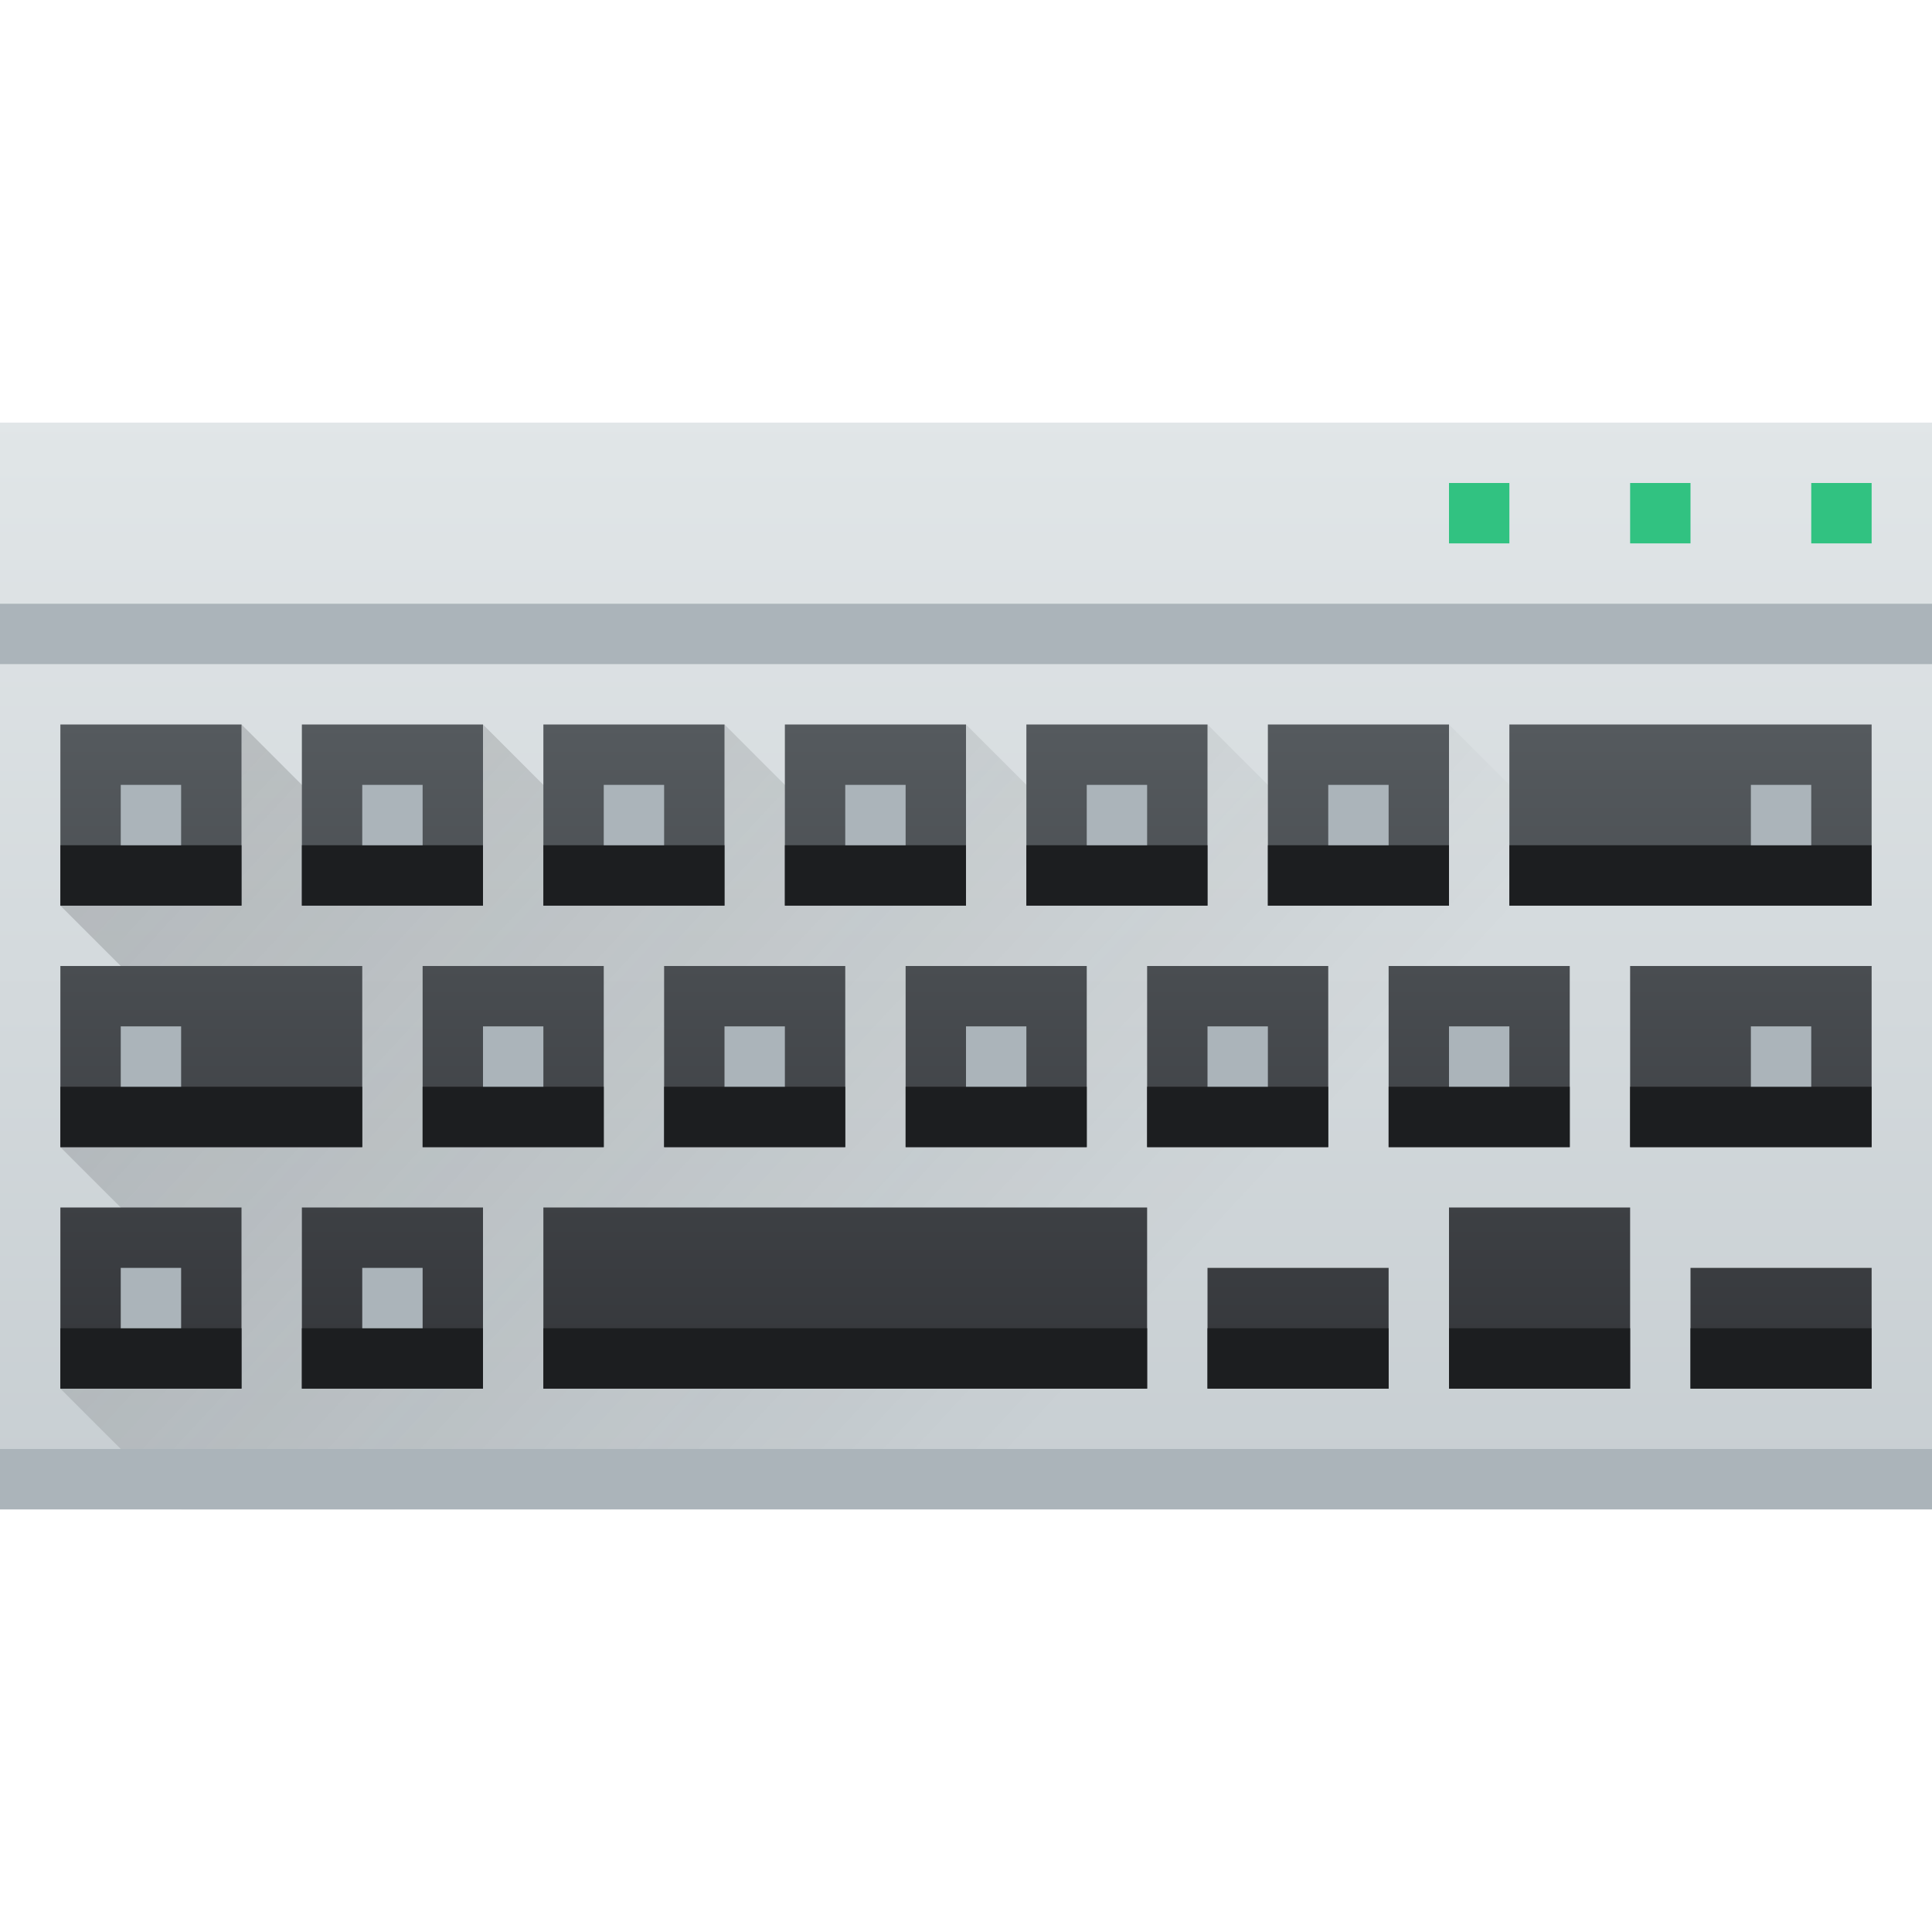 <?xml version="1.0" encoding="UTF-8" standalone="no"?>
<!-- Created with Inkscape (http://www.inkscape.org/) -->

<svg
   xmlns:dc="http://purl.org/dc/elements/1.1/"
   xmlns:cc="http://creativecommons.org/ns#"
   xmlns:rdf="http://www.w3.org/1999/02/22-rdf-syntax-ns#"
   xmlns:svg="http://www.w3.org/2000/svg"
   xmlns="http://www.w3.org/2000/svg"
   xmlns:xlink="http://www.w3.org/1999/xlink"
   xmlns:sodipodi="http://sodipodi.sourceforge.net/DTD/sodipodi-0.dtd"
   xmlns:inkscape="http://www.inkscape.org/namespaces/inkscape"
   width="32"
   height="32"
   id="svg5453"
   version="1.1"
   inkscape:version="0.91 r13725"
   sodipodi:docname="preferences-desktop-keyboard.svg">
  <defs
     id="defs5455">
    <linearGradient
       inkscape:collect="always"
       id="linearGradient4303">
      <stop
         style="stop-color:#c6cdd1;stop-opacity:1"
         offset="0"
         id="stop4305" />
      <stop
         style="stop-color:#e0e5e7;stop-opacity:1"
         offset="1"
         id="stop4307" />
    </linearGradient>
    <linearGradient
       id="linearGradient4227"
       inkscape:collect="always">
      <stop
         id="stop4229"
         offset="0"
         style="stop-color:#292c2f;stop-opacity:1" />
      <stop
         id="stop4231"
         offset="1"
         style="stop-color:#000000;stop-opacity:0;" />
    </linearGradient>
    <linearGradient
       inkscape:collect="always"
       xlink:href="#linearGradient4303"
       id="linearGradient4696"
       x1="400.571"
       y1="540.798"
       x2="400.571"
       y2="522.798"
       gradientUnits="userSpaceOnUse" />
    <linearGradient
       inkscape:collect="always"
       id="linearGradient5839">
      <stop
         style="stop-color:#34363a;stop-opacity:1"
         offset="0"
         id="stop5841" />
      <stop
         style="stop-color:#555a5e;stop-opacity:1"
         offset="1"
         id="stop5843" />
    </linearGradient>
    <linearGradient
       inkscape:collect="always"
       xlink:href="#linearGradient5839"
       id="linearGradient4766"
       x1="400.571"
       y1="538.798"
       x2="400.571"
       y2="527.798"
       gradientUnits="userSpaceOnUse"
       gradientTransform="translate(-385.571,-515.798)" />
    <linearGradient
       inkscape:collect="always"
       xlink:href="#linearGradient4227"
       id="linearGradient5160"
       gradientUnits="userSpaceOnUse"
       x1="382.571"
       y1="527.798"
       x2="396.571"
       y2="540.798"
       gradientTransform="translate(-380.571,-515.798)" />
  </defs>
  <sodipodi:namedview
     id="base"
     pagecolor="#ffffff"
     bordercolor="#666666"
     borderopacity="1.0"
     inkscape:pageopacity="0"
     inkscape:pageshadow="2"
     inkscape:zoom="5.6568545"
     inkscape:cx="65.471163"
     inkscape:cy="4.4994255"
     inkscape:document-units="px"
     inkscape:current-layer="layer1"
     showgrid="true"
     fit-margin-top="0"
     fit-margin-left="0"
     fit-margin-right="0"
     fit-margin-bottom="0"
     inkscape:window-width="2560"
     inkscape:window-height="957"
     inkscape:window-x="0"
     inkscape:window-y="30"
     inkscape:window-maximized="1"
     inkscape:showpageshadow="false"
     borderlayer="true"
     showguides="true">
    <inkscape:grid
       type="xygrid"
       id="grid4063" />
    <sodipodi:guide
       position="1.1650391e-05,32"
       orientation="32,0"
       id="guide4157" />
    <sodipodi:guide
       position="1.1650391e-05,2.6367188e-05"
       orientation="0,32"
       id="guide4159" />
    <sodipodi:guide
       position="32,2.6367188e-05"
       orientation="-32,0"
       id="guide4161" />
    <sodipodi:guide
       position="32,32"
       orientation="0,-32"
       id="guide4163" />
    <sodipodi:guide
       position="2,30"
       orientation="28,0"
       id="guide4167" />
    <sodipodi:guide
       position="2,2"
       orientation="0,28"
       id="guide4169" />
    <sodipodi:guide
       position="30,2"
       orientation="-28,0"
       id="guide4171" />
    <sodipodi:guide
       position="2,30"
       orientation="28,0"
       id="guide4181" />
    <sodipodi:guide
       position="2,2"
       orientation="0,14"
       id="guide4183" />
    <sodipodi:guide
       position="16,2"
       orientation="-28,0"
       id="guide4185" />
    <sodipodi:guide
       position="16,30"
       orientation="0,-14"
       id="guide4187" />
    <sodipodi:guide
       position="16,30"
       orientation="14,0"
       id="guide4165" />
    <sodipodi:guide
       position="16,16"
       orientation="0,14"
       id="guide4168" />
    <sodipodi:guide
       position="30,16"
       orientation="-14,0"
       id="guide4170" />
  </sodipodi:namedview>
  <g
     inkscape:label="Capa 1"
     inkscape:groupmode="layer"
     id="layer1"
     transform="translate(-384.571,-515.798)">
    <rect
       style="opacity:0.99;fill:url(#linearGradient4696);fill-opacity:1.0"
       id="rect4688"
       width="32"
       height="18"
       x="384.571"
       y="522.798" />
    <path
       style="opacity:0.2;fill:url(#linearGradient5160);fill-opacity:1;fill-rule:evenodd;stroke:none;stroke-width:1px;stroke-linecap:butt;stroke-linejoin:miter;stroke-opacity:1"
       d="M 4 12 L 1 15 L 3 17 L 4.334 17 L 1 19 L 3 21 L 1 23 L 3 25 L 32 25 L 32 22 L 31 21 L 28.6 22.6 L 27 21 L 31 21 L 32 21 L 32 17 L 32 13 L 31 12 L 26.334 14.334 L 24 12 L 22 14 L 20 12 L 18 14 L 16 12 L 14 14 L 12 12 L 10 14 L 8 12 L 6 14 L 4 12 z M 7 17 L 9 17 L 8 18 L 7 17 z M 11 17 L 13 17 L 12 18 L 11 17 z M 15 17 L 17 17 L 16 18 L 15 17 z M 19 17 L 21 17 L 20 18 L 19 17 z M 23 17 L 25 17 L 24 18 L 23 17 z M 27 17 L 29 17 L 29.666 17 L 28.143 18.143 L 27 17 z M 5 21 L 7 21 L 6 22 L 5 21 z M 9 21 L 11 21 L 15 21 L 15.672 21 L 10.539 22.539 L 9 21 z M 20 21 L 23 21 L 25.334 21 L 24.4 22.4 L 23 21 L 21.199 22.199 L 20 21 z "
       transform="translate(384.571,515.798)"
       id="path5158" />
    <rect
       style="opacity:1;fill:#abb4ba;fill-opacity:1"
       id="rect4733"
       width="32"
       height="1"
       x="384.571"
       y="539.798" />
    <rect
       style="opacity:1;fill:#31c281;fill-opacity:1"
       id="rect4462-0-90-5"
       width="1"
       height="1"
       x="414.571"
       y="523.798" />
    <rect
       y="523.798"
       x="411.571"
       height="1"
       width="1"
       id="rect4975-0"
       style="opacity:1;fill:#31c281;fill-opacity:1" />
    <rect
       style="opacity:1;fill:#31c281;fill-opacity:1"
       id="rect4977-0"
       width="1"
       height="1"
       x="408.571"
       y="523.798" />
    <rect
       style="opacity:1;fill:#abb4ba;fill-opacity:1"
       id="rect4756"
       width="32"
       height="1"
       x="384.571"
       y="525.798" />
    <path
       style="opacity:1;fill:url(#linearGradient4766);fill-opacity:1"
       d="m 1,12 0,3 3,0 0,-3 z m 4,0 0,3 3,0 0,-3 z m 4,0 0,3 3,0 0,-3 z m 4,0 0,3 3,0 0,-3 z m 4,0 0,3 3,0 0,-3 z m 4,0 0,3 3,0 0,-3 z m 4,0 0,3 6,0 0,-3 z m -24,4 0,3 5,0 0,-3 z m 6,0 0,3 3,0 0,-3 z m 4,0 0,3 3,0 0,-3 z m 4,0 0,3 3,0 0,-3 z m 4,0 0,3 3,0 0,-3 z m 4,0 0,3 3,0 0,-3 z m 4,0 0,3 4,0 0,-3 z m -26,4 0,3 3,0 0,-3 z m 4,0 0,3 3,0 0,-3 z m 4,0 0,3 10,0 0,-3 z m 11,1 0,2 3,0 0,-2 z m 4,-1 0,3 3,0 0,-3 z m 4,1 0,2 3,0 0,-2 z"
       transform="translate(384.571,515.798)"
       id="rect4758"
       inkscape:connector-curvature="0"
       sodipodi:nodetypes="cccccccccccccccccccccccccccccccccccccccccccccccccccccccccccccccccccccccccccccccccccccccccccccccccccc" />
    <path
       style="opacity:1;fill:#1c1e20;fill-opacity:1"
       d="M 1 14 L 1 15 L 4 15 L 4 14 L 1 14 z M 5 14 L 5 15 L 8 15 L 8 14 L 5 14 z M 9 14 L 9 15 L 12 15 L 12 14 L 9 14 z M 13 14 L 13 15 L 16 15 L 16 14 L 13 14 z M 17 14 L 17 15 L 20 15 L 20 14 L 17 14 z M 21 14 L 21 15 L 24 15 L 24 14 L 21 14 z M 25 14 L 25 15 L 31 15 L 31 14 L 25 14 z M 1 18 L 1 19 L 6 19 L 6 18 L 1 18 z M 7 18 L 7 19 L 10 19 L 10 18 L 7 18 z M 11 18 L 11 19 L 14 19 L 14 18 L 11 18 z M 15 18 L 15 19 L 18 19 L 18 18 L 15 18 z M 19 18 L 19 19 L 22 19 L 22 18 L 19 18 z M 23 18 L 23 19 L 26 19 L 26 18 L 23 18 z M 27 18 L 27 19 L 31 19 L 31 18 L 27 18 z M 1 22 L 1 23 L 4 23 L 4 22 L 1 22 z M 5 22 L 5 23 L 8 23 L 8 22 L 5 22 z M 9 22 L 9 23 L 19 23 L 19 22 L 9 22 z M 20 22 L 20 23 L 23 23 L 23 22 L 20 22 z M 24 22 L 24 23 L 27 23 L 27 22 L 24 22 z M 28 22 L 28 23 L 31 23 L 31 22 L 28 22 z "
       transform="translate(384.571,515.798)"
       id="rect4768" />
    <path
       style="opacity:1;fill:#abb4ba;fill-opacity:1"
       d="M 2 13 L 2 14 L 3 14 L 3 13 L 2 13 z M 6 13 L 6 14 L 7 14 L 7 13 L 6 13 z M 10 13 L 10 14 L 11 14 L 11 13 L 10 13 z M 14 13 L 14 14 L 15 14 L 15 13 L 14 13 z M 18 13 L 18 14 L 19 14 L 19 13 L 18 13 z M 22 13 L 22 14 L 23 14 L 23 13 L 22 13 z M 29 13 L 29 14 L 30 14 L 30 13 L 29 13 z M 2 17 L 2 18 L 3 18 L 3 17 L 2 17 z M 8 17 L 8 18 L 9 18 L 9 17 L 8 17 z M 12 17 L 12 18 L 13 18 L 13 17 L 12 17 z M 16 17 L 16 18 L 17 18 L 17 17 L 16 17 z M 20 17 L 20 18 L 21 18 L 21 17 L 20 17 z M 24 17 L 24 18 L 25 18 L 25 17 L 24 17 z M 29 17 L 29 18 L 30 18 L 30 17 L 29 17 z M 2 21 L 2 22 L 3 22 L 3 21 L 2 21 z M 6 21 L 6 22 L 7 22 L 7 21 L 6 21 z "
       transform="translate(384.571,515.798)"
       id="rect4951" />
  </g>
</svg>
